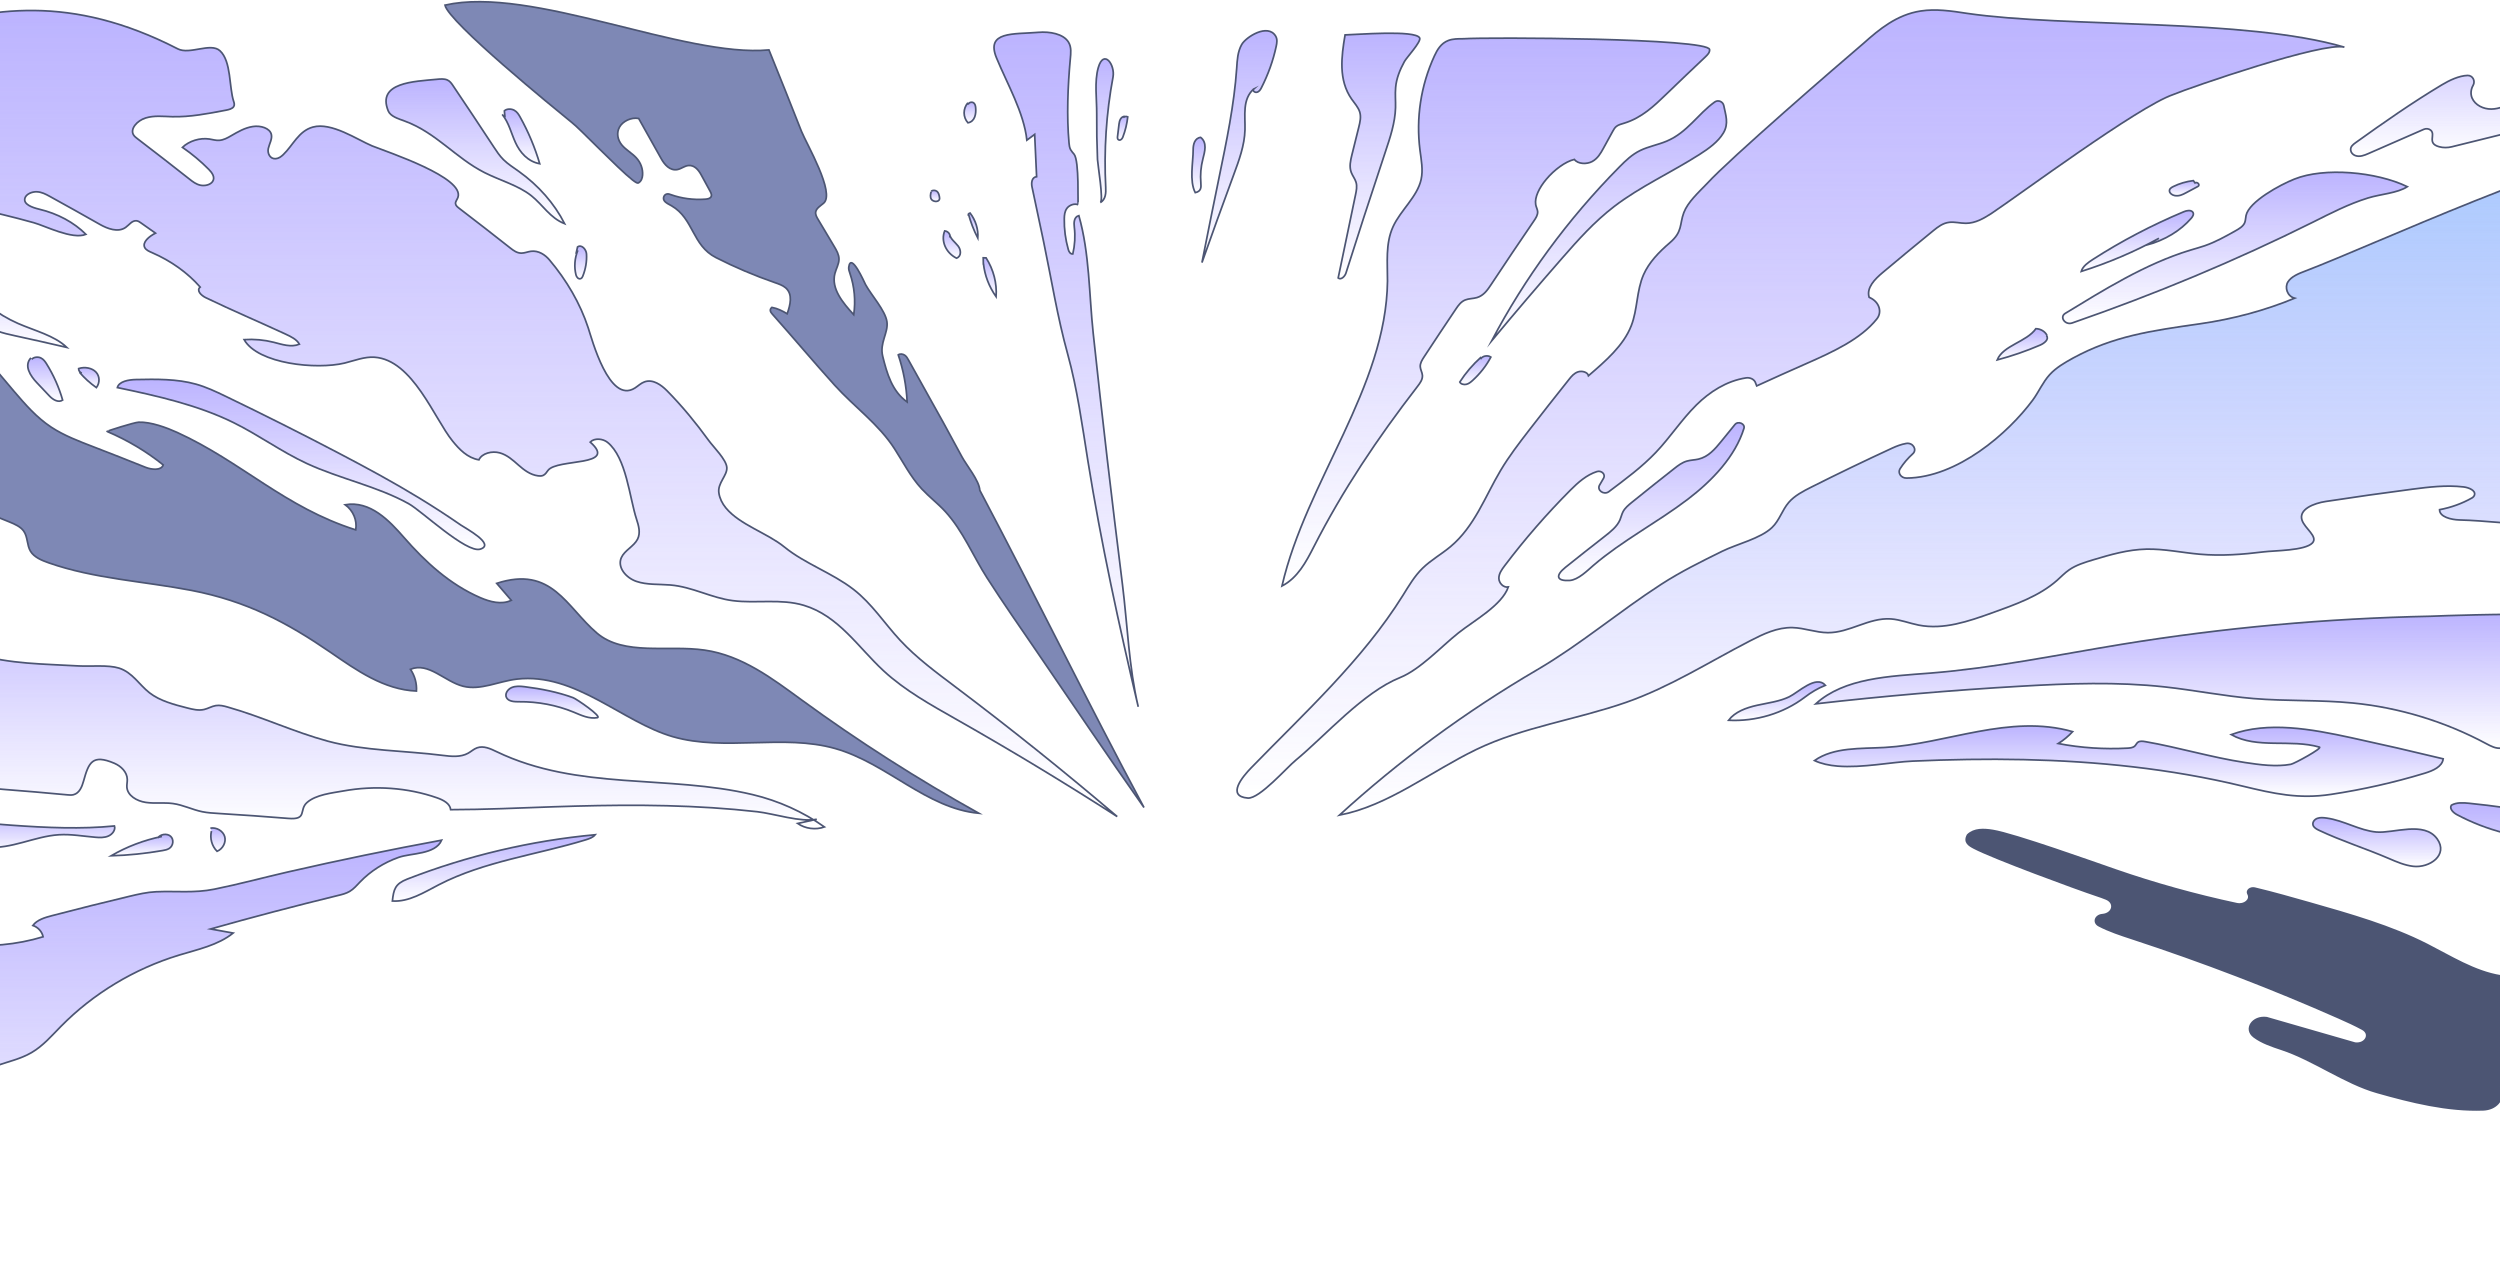 <svg width="1440" height="730" viewBox="0 0 1440 730" fill="none" xmlns="http://www.w3.org/2000/svg">
<g opacity="0.7">
<path d="M-195.053 111.3C-189.313 110.29 -183.483 109.53 -177.893 109.94C-168.243 110.63 -82.723 154.98 -77.353 161.56C-75.583 163.72 -75.293 166.59 -74.093 169.05C-71.963 173.42 -67.143 176.23 -62.533 178.86C-55.783 182.71 -49.063 186.59 -42.383 190.5C-39.713 192.06 -36.113 193.62 -33.093 191.94C-31.973 191.32 -31.063 190.28 -29.783 190.08C-28.663 189.9 -27.673 190.42 -26.813 190.94C-12.563 199.5 -2.173 213.47 8.067 225.38C14.477 232.84 20.967 240.42 29.527 246.06C36.907 250.92 45.577 254.2 54.117 257.49C64.087 261.33 74.007 265.23 83.867 269.19C87.307 270.57 92.917 271.13 94.017 267.8C84.447 260.09 73.557 253.58 61.677 248.52C61.327 248.36 77.447 243.26 79.857 243.19C86.887 242.92 96.127 246.4 101.987 249.06C139.287 266.08 164.017 292.26 204.897 305.21C205.817 299.77 203.487 294.13 198.847 290.72C213.237 288.31 224.167 299.82 232.707 309.61C244.877 323.53 258.957 336.61 276.697 344.28C282.227 346.67 288.937 348.47 294.517 345.79C291.727 342.53 288.927 339.27 286.107 336.01C317.907 325.66 326.197 349.65 343.827 364.66C359.377 377.94 384.667 371.4 405.877 374.47C427.357 377.56 444.827 390.84 461.597 403.07C494.487 427.06 528.727 448.9 563.837 468.46C533.557 465.65 510.917 439.62 481.057 431.15C451.057 422.66 417.507 432.97 387.597 424.34C358.347 415.91 331.437 387.27 297.717 391.17C287.267 392.39 276.827 397.8 266.807 395.29C256.087 392.6 246.887 381.2 236.407 385.51C238.927 389.19 240.147 393.63 239.877 398.05C221.127 397.27 205.437 386.09 190.557 375.86C165.327 358.55 142.207 346.23 110.147 340.04C82.887 334.8 54.227 333.38 28.097 324.21C23.967 322.76 19.657 320.97 17.577 317.53C15.427 313.99 16.077 309.32 13.667 305.92C11.847 303.35 8.577 301.93 5.437 300.64C-20.243 290.07 -46.733 280.59 -73.953 272.27C-67.943 278.34 -63.333 285.45 -60.343 293.16C-87.883 288.54 -168.223 263.14 -186.693 246.55C-203.353 231.34 -192.833 213.79 -194.393 191.98C-195.483 177.19 -212.773 114.43 -195.053 111.3Z" fill="#475696" stroke="#000D37" stroke-miterlimit="10"/>
<path d="M102.387 28.14C109.257 31.69 121.327 24.32 126.707 29.25C133.297 35.3 131.917 50.34 134.587 58.38C134.907 59.34 135.207 60.4 134.637 61.36C133.867 62.65 131.907 63.13 130.217 63.46C119.897 65.43 109.427 67.49 99.117 67.22C94.047 67.09 88.837 66.42 83.897 67.95C78.947 69.47 74.697 74.33 76.967 77.8C77.517 78.64 78.367 79.29 79.217 79.94C89.307 87.65 99.307 95.41 109.227 103.24C111.037 104.67 112.927 106.13 115.407 106.68C117.887 107.22 121.117 106.53 122.457 104.56C124.067 102.18 122.207 99.53 120.297 97.6C115.737 92.97 110.647 88.71 105.087 84.88C108.897 81.2 115.147 79.26 120.567 80.08C122.467 80.37 124.297 80.97 126.277 80.84C128.757 80.68 131.027 79.43 133.127 78.2C137.017 75.94 141.077 73.56 145.657 72.88C150.227 72.19 155.417 73.85 156.287 77.4C156.927 80.02 155.167 82.78 154.547 85.5C153.927 88.22 155.457 91.67 158.807 91.41C160.527 91.28 161.997 90.19 163.157 89.07C168.847 83.6 171.977 75.49 180.207 73.2C190.907 70.22 205.767 80.45 214.347 84.05C223.597 87.73 267.887 102.31 263.757 113.74C263.327 114.95 262.267 116.08 262.387 117.31C262.487 118.4 263.497 119.22 264.437 119.95C274.377 127.54 284.237 135.2 293.997 142.91C295.777 144.31 297.787 145.8 300.307 145.81C302.167 145.81 303.937 145 305.797 144.75C310.177 144.16 314.017 146.78 316.477 149.7C326.377 161.45 334.187 174.74 338.797 188.81C340.917 195.17 350.867 232.98 365.727 223.49C367.577 222.31 369.117 220.7 371.237 219.95C376.097 218.22 380.937 221.76 384.217 225.09C393.087 234.08 400.977 243.75 408.237 253.75C411.007 257.55 418.377 264.73 418.657 269.31C418.937 273.98 413.247 278.21 414.067 283.88C414.517 287.03 415.987 290 418.077 292.54C426.137 302.32 441.947 307.02 451.817 315.08C463.747 324.78 479.287 329.96 491.597 339.48C502.287 347.75 509.447 359.07 518.467 368.78C527.847 378.89 539.167 387.23 550.277 395.61C582.437 419.84 613.527 444.77 643.517 470.36C613.587 451.1 582.817 432.49 551.237 414.57C536.427 406.16 521.267 397.8 508.887 386.34C494.327 372.87 482.947 354.64 462.997 348.67C449.677 344.7 435.747 347.71 422.117 345.98C409.677 344.41 398.867 338 386.017 336.95C379.497 336.42 372.677 336.97 366.587 334.89C360.507 332.81 355.407 326.74 357.907 321.17C359.787 316.98 365.187 314.67 367.247 310.54C369.057 306.91 367.867 302.79 366.647 299.06C362.597 286.72 360.807 263.55 349.917 254.78C347.247 252.63 342.447 252.14 339.957 254.63C356.267 269.03 320.937 263.91 315.637 270.97C314.827 272.04 314.117 273.3 312.797 273.86C311.917 274.23 310.907 274.22 309.967 274.09C305.427 273.5 301.817 270.69 298.627 267.88C295.427 265.07 292.187 262.05 287.817 260.84C283.447 259.63 277.587 261.03 275.847 264.87C269.197 263.73 264.557 258.81 260.687 254.05C250.157 241.11 237.717 207.3 215.767 205.77C209.957 205.37 204.217 207.71 198.487 209.13C182.337 213.04 148.557 209.65 140.607 195.62C146.397 195.25 152.177 195.77 157.587 197.14C162.427 198.36 167.687 200.23 172.467 198.26C170.937 195.51 167.627 193.9 164.477 192.44C149.157 185.35 133.737 178.8 118.527 171.47C115.867 170.19 112.967 167.35 115.307 165.35C108.057 157.11 98.567 150.3 87.597 145.54C85.917 144.81 84.107 144.04 83.367 142.59C81.817 139.55 85.867 136.16 89.557 134.29C86.717 132.28 83.877 130.28 81.027 128.28C80.307 127.77 79.527 127.25 78.547 127.17C76.027 126.98 74.397 129.56 72.357 131C67.977 134.08 61.887 131.72 57.607 129.3C47.987 123.84 38.317 118.43 28.577 113.07C26.367 111.86 24.037 110.61 21.257 110.48C18.477 110.35 15.147 111.74 14.397 114.03C13.207 117.64 18.477 119.52 22.587 120.5C33.247 123.04 42.637 128.12 49.507 134.99C41.577 138.14 26.177 130.14 19.457 128.28C7.667 124.97 -4.373 122.14 -16.493 119.44C-39.973 114.15 -158.023 63.04 -181.203 57.05C-199.973 52.22 -211.343 39.16 -192.083 26.64C-175.173 15.68 -69.173 24.05 -48.803 17.79C-5.483 4.46 40.617 -3.61 102.387 28.14Z" fill="url(#paint0_linear)" stroke="#000D37" stroke-miterlimit="10"/>
<path d="M364.287 103.64C365.987 104.96 367.177 105.65 367.627 105.41C369.387 104.47 369.997 102.59 370.117 100.9C370.377 97.3 369.087 93.7 366.497 90.9C364.027 88.21 360.457 86.28 358.157 83.49C355.747 80.56 354.957 76.57 356.837 73.2C358.717 69.83 363.557 67.43 367.867 68.23C372.237 75.96 376.577 83.7 380.887 91.45C382.697 94.71 385.857 98.54 390.227 97.66C392.437 97.22 394.207 95.6 396.457 95.35C400.047 94.94 402.407 98.02 403.847 100.66C405.597 103.85 407.337 107.05 409.077 110.25C409.657 111.32 410.217 112.66 409.357 113.65C408.657 114.46 407.337 114.65 406.157 114.74C399.387 115.23 392.557 114.32 386.447 112.13C385.817 111.9 385.157 111.66 384.457 111.7C382.497 111.82 381.667 114.11 382.557 115.51C383.447 116.91 385.277 117.66 386.847 118.56C399.617 125.97 398.637 141.38 412.397 148.37C423.237 153.9 434.597 158.72 446.317 162.78C448.557 163.56 450.877 164.34 452.547 165.8C456.787 169.51 455.217 175.67 453.407 180.73C450.717 179.11 447.847 177.66 444.607 177.05C443.147 178.33 443.627 179.54 444.857 180.92C456.927 194.46 468.687 208.52 480.767 221.88C492.107 234.42 505.957 244.13 515.197 258.41C520.277 266.25 524.457 274.63 530.917 281.6C535.147 286.16 540.247 290.03 544.447 294.6C554.727 305.81 560.567 320.45 568.597 332.95C577.787 347.26 587.637 361.34 597.277 375.43C617.857 405.52 638.127 435.62 658.937 465.12C626.697 405.06 596.617 343.41 564.377 282.42C564.077 276.83 556.817 268.19 554.057 263.09C550.587 256.65 547.097 250.22 543.577 243.8C536.897 231.61 529.967 219.58 523.287 207.37C522.727 206.34 522.127 205.27 521.087 204.57C520.047 203.87 518.437 203.65 517.387 204.39C520.367 213.2 522.077 222.35 522.517 231.56C513.747 225.33 510.847 214.92 508.447 205.24C506.527 197.51 511.747 191.71 510.887 185.39C510.017 178.9 501.827 169.96 498.547 163.92C497.917 162.71 490.117 144.84 488.887 153.89C488.717 155.12 489.177 156.33 489.577 157.51C492.187 165.16 492.907 173.29 491.747 181.27C485.437 174.39 478.667 166.28 480.887 157.58C481.607 154.78 483.257 152.09 483.257 149.25C483.257 146.65 481.867 144.24 480.497 141.94C477.427 136.76 474.337 131.58 471.227 126.4C470.387 125 469.517 123.47 469.877 121.91C470.337 119.89 472.617 118.54 474.377 117.06C481.277 111.28 464.567 82.89 461.647 75.64C455.497 59.99 449.247 44.36 442.917 28.76C393.827 33.32 306.277 -8.37 256.297 2.96C258.507 12.89 319.267 62.34 329.317 70.51C333.547 73.65 355.707 96.86 364.287 103.64Z" fill="#475696" stroke="#000D37" stroke-miterlimit="10"/>
<path d="M557.746 122.95C559.036 127.83 560.876 132.59 563.226 137.17C563.576 132.09 562.006 126.95 558.756 122.69C558.016 122.85 557.546 123.59 557.796 124.19" fill="url(#paint1_linear)"/>
<path d="M557.746 122.95C559.036 127.83 560.876 132.59 563.226 137.17C563.576 132.09 562.006 126.95 558.756 122.69C558.016 122.85 557.546 123.59 557.796 124.19" stroke="#000D37" stroke-miterlimit="10"/>
<path d="M536.337 110.43C535.967 111.91 535.627 113.53 536.497 114.82C537.377 116.11 540.047 116.53 540.927 115.2C541.347 114.56 541.207 113.8 541.057 113.09C540.837 112.07 540.577 110.99 539.717 110.26C538.847 109.52 537.157 109.37 536.417 110.22" fill="url(#paint2_linear)"/>
<path d="M536.337 110.43C535.967 111.91 535.627 113.53 536.497 114.82C537.377 116.11 540.047 116.53 540.927 115.2C541.347 114.56 541.207 113.8 541.057 113.09C540.837 112.07 540.577 110.99 539.717 110.26C538.847 109.52 537.157 109.37 536.417 110.22" stroke="#000D37" stroke-miterlimit="10"/>
<path d="M557.517 59.19C554.597 62.6 554.617 67.45 557.527 70.74C561.637 70 562.287 65.49 561.987 62.1C561.887 61.01 561.697 59.78 560.617 59.13C559.537 58.49 557.457 59.26 557.887 60.29" fill="url(#paint3_linear)"/>
<path d="M557.517 59.19C554.597 62.6 554.617 67.45 557.527 70.74C561.637 70 562.287 65.49 561.987 62.1C561.887 61.01 561.697 59.78 560.617 59.13C559.537 58.49 557.457 59.26 557.887 60.29" stroke="#000D37" stroke-miterlimit="10"/>
<path d="M566.467 151.8C567.167 158.55 569.687 165.13 573.757 170.92C574.297 163.17 572.297 155.33 567.977 148.53C567.427 148.52 566.887 148.51 566.337 148.5C566.367 149.82 566.397 151.14 566.427 152.47" fill="url(#paint4_linear)"/>
<path d="M566.467 151.8C567.167 158.55 569.687 165.13 573.757 170.92C574.297 163.17 572.297 155.33 567.977 148.53C567.427 148.52 566.887 148.51 566.337 148.5C566.367 149.82 566.397 151.14 566.427 152.47" stroke="#000D37" stroke-miterlimit="10"/>
<path d="M547.027 136.84C547.677 135.18 546.207 133.22 544.147 132.99C541.807 138.77 544.807 145.63 550.947 148.71C553.907 147.63 553.607 143.91 551.857 141.69C550.107 139.46 547.387 137.58 546.977 134.92" fill="url(#paint5_linear)"/>
<path d="M547.027 136.84C547.677 135.18 546.207 133.22 544.147 132.99C541.807 138.77 544.807 145.63 550.947 148.71C553.907 147.63 553.607 143.91 551.857 141.69C550.107 139.46 547.387 137.58 546.977 134.92" stroke="#000D37" stroke-miterlimit="10"/>
<path d="M574.006 33.4C580.196 48.41 589.756 64.82 591.486 80.72C592.976 79.61 594.466 78.5 595.966 77.4C596.336 85.52 596.717 93.64 597.087 101.76C594.237 102.11 593.957 105.4 594.457 107.73C596.417 116.9 598.356 126.08 600.286 135.26C600.606 136.77 600.916 138.29 601.236 139.8C605.786 161.61 609.036 182.4 614.986 203.95C620.536 224.1 623.306 244.75 626.596 265.28C634.236 312.9 644.556 360.13 655.626 407.11C650.246 384.38 649.407 359.67 646.517 336.53C643.497 312.44 640.576 288.35 637.756 264.23C634.946 240.12 632.246 215.99 629.676 191.86C627.296 169.64 627.606 145.89 621.416 124.19C618.546 125 618.506 128.3 618.806 130.79C619.436 135.95 619.136 141.19 617.936 146.29C616.496 146.41 615.686 144.97 615.356 143.79C613.706 137.97 612.917 131.98 613.027 125.98C613.067 123.9 613.246 121.71 614.596 119.93C615.936 118.16 618.816 117 621.056 117.93C620.656 117.77 621.786 92.72 618.666 88.82C617.976 87.96 617.186 87.15 616.676 86.22C616.046 85.05 615.886 83.74 615.766 82.46C614.356 67.06 615.056 49.49 616.486 34.03C616.786 30.72 617.266 27.21 615.436 24.25C612.486 19.48 604.686 18.06 598.006 18.64C583.806 19.83 567.596 17.87 574.006 33.4Z" fill="url(#paint6_linear)" stroke="#000D37" stroke-miterlimit="10"/>
<path d="M633.777 116.71C636.947 114.86 637.057 111.09 636.897 107.89C635.817 86.7 637.167 65.41 641.097 44.4C642.427 37.36 635.757 28 632.607 38.96C630.287 47.06 631.787 57.18 631.717 65.46C631.647 74.29 631.797 83.11 632.167 91.93C632.287 94.84 635.787 115.54 633.777 116.71Z" fill="url(#paint7_linear)" stroke="#000D37" stroke-miterlimit="10"/>
<path d="M647.867 67.01C645.597 67.15 644.787 69.49 644.577 71.33C644.287 73.79 643.987 76.25 643.697 78.71C643.607 79.44 643.667 80.36 644.497 80.63C645.547 80.97 646.407 79.88 646.747 79C648.197 75.19 649.157 71.26 649.587 67.29C648.747 66.88 647.517 67.12 646.987 67.8" fill="url(#paint8_linear)"/>
<path d="M647.867 67.01C645.597 67.15 644.787 69.49 644.577 71.33C644.287 73.79 643.987 76.25 643.697 78.71C643.607 79.44 643.667 80.36 644.497 80.63C645.547 80.97 646.407 79.88 646.747 79C648.197 75.19 649.157 71.26 649.587 67.29C648.747 66.88 647.517 67.12 646.987 67.8" stroke="#000D37" stroke-miterlimit="10"/>
<path d="M235.497 290.2C217.477 280.11 195.707 275.79 176.687 266.96C161.917 260.11 149.067 250.6 134.437 243.39C114.147 233.39 90.847 228.09 67.597 223.24C68.537 219.7 74.037 218.72 78.227 218.63C89.997 218.37 101.987 218.23 112.847 221.27C118.867 222.96 124.367 225.58 129.817 228.2C152.017 238.89 173.897 249.9 195.447 261.2C211.067 269.39 226.527 277.75 241.377 286.8C249.597 291.81 257.617 297.02 265.447 302.44C268.307 304.38 285.567 313.58 276.587 316.32C268.617 318.74 242.587 294.07 235.497 290.2Z" fill="url(#paint9_linear)" stroke="#000D37" stroke-miterlimit="10"/>
<path d="M-120.413 356.52C-123.623 350.83 -127.203 345.52 -134.523 345.51C-138.313 345.5 -142.043 347.52 -145.753 346.75C-149.383 345.99 -151.893 342.81 -154.583 340.26C-161.193 334.02 -170.123 330.99 -178.753 328.14C-184.313 336.91 -182.253 348.22 -181.273 358.56C-178.263 390.22 -187.253 422.08 -184.533 453.76C-184.443 454.82 -184.303 455.96 -183.613 456.77C-182.933 457.57 -181.843 457.89 -180.813 458.1C-173.873 459.55 -166.683 458.21 -159.713 456.87C-147.053 454.43 -134.403 452 -121.743 449.56C-120.473 449.32 -119.063 449.09 -117.953 449.76C-114.163 452.04 -119.763 458.85 -116.813 462.14C-115.813 463.26 -114.153 463.48 -112.643 463.44C-101.223 463.18 -91.913 454.91 -80.373 454.42C-66.663 453.84 -56.783 446.28 -44.653 440.72C-30.263 434.13 -17.173 436.99 -2.693 440.35C-2.523 442.46 -5.893 443.09 -7.753 444.49C-10.353 446.45 -9.633 450.43 -7.203 452.27C-4.773 454.11 -1.353 454.42 1.857 454.67C14.217 455.62 26.527 456.67 38.787 457.83C39.957 457.94 41.157 458.05 42.307 457.76C45.767 456.9 47.237 453.11 48.127 449.9C51.107 439.19 53.147 434.25 65.867 439.65C69.867 441.36 73.217 444.8 73.317 448.93C73.357 450.41 72.987 451.9 73.087 453.38C73.427 458.26 78.767 461.41 83.927 462.18C89.097 462.96 94.487 462.13 99.667 462.85C105.517 463.66 110.777 466.38 116.517 467.56C119.537 468.18 122.647 468.36 125.737 468.55C139.257 469.37 152.727 470.33 166.157 471.41C177.157 472.31 172.067 466.53 176.797 462.29C181.917 457.72 191.157 456.78 197.687 455.61C215.847 452.33 234.697 453.61 251.687 459.53C255.247 460.77 259.207 462.79 259.607 466.37C279.207 466.33 298.747 465.4 318.257 464.73C322.627 464.58 326.987 464.45 331.347 464.33C366.897 463.35 401.397 463.64 436.227 467.56C445.567 468.6 461.487 473.84 470.477 471.88C466.797 472.68 463.127 473.5 459.457 474.32C463.827 477.37 469.807 478.15 474.887 476.33C462.597 467.64 448.477 461.26 433.517 457.7C384.807 446.09 332.977 455.55 285.997 432.94C282.527 431.27 278.547 429.4 274.817 430.74C272.907 431.42 271.417 432.86 269.657 433.84C265.277 436.29 259.857 435.72 254.877 435.09C233.537 432.37 209.607 432.51 188.957 426.95C169.247 421.63 150.897 412.86 131.087 407.25C128.907 406.63 126.627 406.05 124.327 406.42C121.977 406.79 119.877 408.13 117.547 408.67C114.357 409.41 111.097 408.61 107.997 407.82C100.227 405.83 92.177 403.77 86.107 399.05C80.247 394.49 76.247 387.26 68.537 384.83C62.347 382.87 52.097 383.97 45.267 383.58C25.337 382.43 5.657 382.51 -13.123 376.86C-13.613 378.57 -14.103 380.28 -14.583 381.99C-28.373 383.48 -40.523 376.42 -52.133 370.49C-63.723 364.56 -78.143 359.52 -91.293 365.04C-95.913 366.98 -100.293 370.2 -105.213 370.26C-113.383 370.38 -116.653 363.18 -120.413 356.52Z" fill="url(#paint10_linear)" stroke="#000D37" stroke-miterlimit="10"/>
<path d="M17.807 206.14C13.637 210.62 17.467 216.47 21.267 220.47C23.687 223.02 26.107 225.57 28.517 228.13C30.357 230.08 33.537 232.16 36.087 230.47C34.007 223.18 30.907 216.17 26.857 209.65C26.007 208.29 25.057 206.89 23.457 206.15C21.857 205.41 19.427 205.61 18.267 206.99" fill="url(#paint11_linear)"/>
<path d="M17.807 206.14C13.637 210.62 17.467 216.47 21.267 220.47C23.687 223.02 26.107 225.57 28.517 228.13C30.357 230.08 33.537 232.16 36.087 230.47C34.007 223.18 30.907 216.17 26.857 209.65C26.007 208.29 25.057 206.89 23.457 206.15C21.857 205.41 19.427 205.61 18.267 206.99" stroke="#000D37" stroke-miterlimit="10"/>
<path d="M-71.694 148.75C-67.434 151.77 -61.794 153.22 -56.624 155.18C-38.694 162 -26.194 175.08 -11.194 185.29C-8.224 187.32 -5.124 189.25 -1.614 190.62C1.596 191.87 5.096 192.62 8.566 193.38C18.586 195.56 28.556 197.8 38.486 200.11C31.326 193.24 20.076 190.56 10.356 186.3C-1.714 181 -11.814 172.91 -18.554 163C-21.964 157.98 -26.444 151.7 -33.784 153.03C-33.094 155.15 -31.774 157.07 -29.964 158.59C-35.134 158.4 -39.004 155.14 -41.384 151.53C-43.764 147.92 -45.134 143.8 -47.884 140.4C-52.524 134.64 -61.194 131.44 -70.214 132.21C-81.584 133.2 -76.064 145.65 -71.694 148.75Z" fill="url(#paint12_linear)" stroke="#000D37" stroke-miterlimit="10"/>
<path d="M45.776 214.41C48.566 217.71 51.846 220.68 55.526 223.27C57.596 220.46 57.517 216.73 55.297 214.35C53.077 211.97 48.886 211.11 45.267 212.3C45.236 213.43 45.977 214.49 47.136 214.96" fill="url(#paint13_linear)"/>
<path d="M45.776 214.41C48.566 217.71 51.846 220.68 55.526 223.27C57.596 220.46 57.517 216.73 55.297 214.35C53.077 211.97 48.886 211.11 45.267 212.3C45.236 213.43 45.977 214.49 47.136 214.96" stroke="#000D37" stroke-miterlimit="10"/>
<path d="M223.607 63.85C224.887 67.02 229.277 68.34 233.017 69.7C251.177 76.33 262.407 90.97 279.097 99.42C288.017 103.95 298.467 106.73 305.987 112.69C312.637 117.97 316.857 125.59 325.237 128.85C319.307 117.25 310.247 106.86 298.767 98.67C295.737 96.51 292.527 94.48 289.967 91.94C287.747 89.73 286.067 87.17 284.407 84.64C276.647 72.8 268.797 61 260.867 49.23C260.037 48 259.147 46.72 257.627 46.06C255.897 45.3 253.707 45.48 251.667 45.68C238.637 46.94 216.947 47.43 223.607 63.85Z" fill="url(#paint14_linear)" stroke="#000D37" stroke-miterlimit="10"/>
<path d="M332.826 144.19C330.976 148.8 330.626 153.75 331.776 158.37C332.066 159.55 333.156 161.01 334.506 160.48C335.166 160.22 335.476 159.59 335.706 159.01C337.346 154.88 338.076 150.54 337.826 146.27C337.686 143.77 335.036 140.56 332.676 142.24C332.376 143.57 332.076 144.89 331.776 146.22" fill="url(#paint15_linear)"/>
<path d="M332.826 144.19C330.976 148.8 330.626 153.75 331.776 158.37C332.066 159.55 333.156 161.01 334.506 160.48C335.166 160.22 335.476 159.59 335.706 159.01C337.346 154.88 338.076 150.54 337.826 146.27C337.686 143.77 335.036 140.56 332.676 142.24C332.376 143.57 332.076 144.89 331.776 146.22" stroke="#000D37" stroke-miterlimit="10"/>
<path d="M289.267 65.89C293.157 70.73 294.427 76.7 296.927 82.16C299.427 87.62 303.867 93.03 310.877 94.31C308.157 85.06 304.397 76.06 299.617 67.47C298.787 65.98 297.877 64.44 296.217 63.52C294.567 62.6 291.957 62.53 290.527 63.83C290.637 65.07 290.747 66.3 290.847 67.54" fill="url(#paint16_linear)"/>
<path d="M289.267 65.89C293.157 70.73 294.427 76.7 296.927 82.16C299.427 87.62 303.867 93.03 310.877 94.31C308.157 85.06 304.397 76.06 299.617 67.47C298.787 65.98 297.877 64.44 296.217 63.52C294.567 62.6 291.957 62.53 290.527 63.83C290.637 65.07 290.747 66.3 290.847 67.54" stroke="#000D37" stroke-miterlimit="10"/>
<path d="M302.237 395.56C299.707 395.25 297.017 395.03 294.667 396.06C292.327 397.08 290.627 399.8 291.777 401.88C292.997 404.1 296.317 404.23 299.047 404.21C309.877 404.11 320.637 406.16 330.397 410.18C334.757 411.98 339.327 414.22 344.057 413.38C347.097 412.84 331.907 402.51 330.127 401.88C321.457 398.68 311.577 396.71 302.237 395.56Z" fill="url(#paint17_linear)" stroke="#000D37" stroke-miterlimit="10"/>
<path d="M720.777 442.16C751.257 410.78 784.817 380.25 808.117 342.88C811.497 337.45 814.727 331.86 819.407 327.29C824.187 322.62 830.297 319.21 835.467 314.88C849.367 303.26 855.357 286.08 864.347 270.97C869.177 262.85 875.007 255.23 880.867 247.66C888.417 237.9 896.057 228.19 903.787 218.5C905.167 216.77 906.667 214.96 908.957 214.2C911.237 213.44 914.457 214.33 914.977 216.42C924.837 207.92 935.147 199.07 939.607 187.62C943.307 178.12 942.587 167.52 946.717 158.15C949.827 151.12 955.547 145.18 961.787 139.85C969.307 133.45 967.337 129.19 969.877 122.48C972.187 116.4 978.257 110.93 983.417 105.56C996.347 91.4 1058.25 37.85 1073.34 25.01C1082.43 16.89 1092.53 8.48 1106.32 6.34C1114.96 5 1124.13 6.32 1133.04 7.71C1190.13 16.06 1293.39 10.45 1350.39 27.18C1338.48 23.78 1261.64 50.33 1251.65 54.51C1231.49 61.47 1163.27 112.16 1146.91 123.05C1142.6 125.77 1137.89 128.61 1132.29 128.62C1129.08 128.62 1125.81 127.67 1122.68 128.07C1119.02 128.53 1116.22 130.72 1113.64 132.82C1103.84 140.8 1094.12 148.84 1084.49 156.93C1079.89 160.79 1074.97 165.72 1076.62 171.24C1076.82 171.33 1077.01 171.43 1077.21 171.52C1082.46 174.02 1084.25 179.68 1081.08 183.68C1071.82 195.36 1055.57 202.76 1040.47 209.42C1030.87 213.65 1021.33 217.94 1011.84 222.29C1011.59 221.76 1011.38 221.21 1011.23 220.65C1010.64 218.56 1008.12 217.3 1005.71 217.67C994.437 219.41 984.647 225.8 977.157 233.22C968.537 241.76 962.107 251.81 953.807 260.54C945.787 268.98 936.167 276.08 926.687 283.2C923.837 285.34 919.647 282.36 921.357 279.41C922.127 278.08 922.907 276.75 923.677 275.42C924.947 273.24 922.447 270.8 919.827 271.63C913.897 273.51 908.877 277.97 904.607 282.26C890.857 296.06 878.197 310.65 866.667 325.89C865.017 328.07 863.327 330.44 863.347 333.11C863.367 335.77 865.917 338.61 868.787 338.12C865.067 348.74 848.847 357.53 839.977 364.62C830.377 372.24 818.017 385.6 806.527 390.24C785.087 398.84 763.647 423.57 746.357 437.87C741.207 442.05 725.447 460.23 718.747 459.68C706.237 458.68 715.697 447.35 720.777 442.16Z" fill="url(#paint18_linear)" stroke="#000D37" stroke-miterlimit="10"/>
<path d="M-76.273 469.19C-68.953 471.06 -61.143 471.21 -53.443 471.39C-14.523 472.27 27.877 479.55 65.937 475.76C66.647 478.01 64.797 480.52 62.447 481.55C60.107 482.58 57.447 482.48 54.917 482.26C47.907 481.67 40.937 480.38 33.837 480.83C19.877 481.72 6.337 489.28 -7.443 487.91C-13.503 487.31 -19.163 484.98 -25.243 484.38C-31.843 483.73 -38.813 485.21 -44.693 488.51C-47.043 489.83 -50.213 491.4 -52.053 489.7C-53.573 488.29 -52.733 485.71 -53.733 483.94C-55.043 481.61 -58.923 481.78 -61.463 483.27C-64.003 484.77 -65.803 487.15 -68.203 488.83C-88.233 502.95 -105.223 461.97 -76.273 469.19Z" fill="url(#paint19_linear)" stroke="#000D37" stroke-miterlimit="10"/>
<path d="M93.287 481.8C82.997 483.89 73.017 487.69 63.977 492.95C73.907 492.64 83.837 491.63 93.637 489.92C94.977 489.69 96.356 489.42 97.487 488.69C99.876 487.14 100.277 483.5 98.247 481.69C96.217 479.88 92.347 480.42 90.806 482.74" fill="url(#paint20_linear)"/>
<path d="M93.287 481.8C82.997 483.89 73.017 487.69 63.977 492.95C73.907 492.64 83.837 491.63 93.637 489.92C94.977 489.69 96.356 489.42 97.487 488.69C99.876 487.14 100.277 483.5 98.247 481.69C96.217 479.88 92.347 480.42 90.806 482.74" stroke="#000D37" stroke-miterlimit="10"/>
<path d="M121.807 478.69C120.767 482.83 122.017 487.34 125.037 490.36C128.357 488.96 130.347 485.13 129.427 481.89C128.507 478.65 124.787 476.43 121.197 477" fill="url(#paint21_linear)"/>
<path d="M121.807 478.69C120.767 482.83 122.017 487.34 125.037 490.36C128.357 488.96 130.347 485.13 129.427 481.89C128.507 478.65 124.787 476.43 121.197 477" stroke="#000D37" stroke-miterlimit="10"/>
<path d="M-74.673 558.44C-70.243 555.08 -66.443 550.57 -63.263 545.68C-54.243 531.81 -35.303 542.79 -22.323 544.06C-6.493 545.57 9.487 544.25 24.827 539.59C24.217 536.62 21.917 534.08 18.927 533.07C21.387 529.81 25.777 528.52 29.817 527.46C44.677 523.57 59.567 519.85 74.467 516.3C79.547 515.09 84.677 513.89 89.867 513.66C101.547 513.14 111.807 514.52 123.397 512.19C137.637 509.33 151.747 505.48 165.887 502.24C195.307 495.5 224.807 489.4 254.387 483.94C250.727 492.32 236.917 491.25 229.547 493.87C221.147 496.85 213.447 501.71 207.367 508.03C205.497 509.97 203.737 512.07 201.407 513.45C199.357 514.66 196.997 515.24 194.677 515.8C170.137 521.78 145.677 528.21 121.317 535.09C125.647 535.86 129.977 536.64 134.297 537.44C125.527 544.47 113.947 546.85 103.117 550.15C77.377 557.99 53.637 572.32 35.047 591.23C29.747 596.61 24.747 602.45 18.207 606.27C11.997 609.9 4.827 611.48 -1.983 613.84C-18.173 619.45 -29.233 630.13 -42.493 640.25C-56.693 651.09 -72.333 660.06 -88.863 666.83C-88.553 663.8 -88.243 660.78 -87.943 657.75C-94.683 656.1 -100.523 662.17 -105.583 666.91C-116.073 676.75 -129.503 682.89 -140.553 692.1C-141.973 693.29 -143.473 694.75 -143.513 696.6C-143.543 697.98 -142.753 699.24 -142.553 700.6C-142.043 704.14 -145.463 706.87 -148.483 708.78C-159.103 715.51 -169.713 722.24 -180.333 728.96C-180.843 694.4 -181.353 659.84 -181.863 625.27C-182.003 616.02 -182.133 606.71 -180.443 597.61C-178.873 589.17 -175.733 580.93 -175.753 572.35C-175.763 567.95 -176.403 562.93 -173.393 559.72C-171.623 557.83 -168.983 557.08 -166.473 556.45C-147.853 551.78 -128.623 549.53 -109.423 549.78C-107.383 549.81 -105.043 550 -103.803 551.62C-101.733 554.31 -104.243 558.76 -102.123 561.4C-101.343 562.38 -100.093 562.84 -98.893 563.19C-89.373 565.93 -81.313 563.48 -74.673 558.44Z" fill="url(#paint22_linear)" stroke="#000D37" stroke-miterlimit="10"/>
<path d="M226.017 518.99C235.557 519.59 244.247 514.01 252.767 509.61C278.977 496.06 309.187 492.39 337.437 483.72C339.427 483.11 341.537 482.39 342.827 480.81C305.837 484.24 269.187 492.89 234.577 506.36C227.517 509.11 226.747 512.34 226.017 518.99Z" fill="url(#paint23_linear)" stroke="#000D37" stroke-miterlimit="10"/>
<path d="M890.697 103.23C886.567 108.14 883.847 113.68 884.577 117.9C884.807 119.23 885.557 120.49 885.677 121.82C885.847 123.77 884.667 125.58 883.517 127.26C875.137 139.52 866.867 151.82 858.707 164.16C856.757 167.11 854.527 170.27 850.757 171.4C848.587 172.05 846.127 171.93 844.037 172.75C841.527 173.74 840.017 175.88 838.647 177.91C832.467 187.09 826.347 196.29 820.297 205.52C819.127 207.3 817.927 209.21 818.067 211.27C818.177 212.96 819.197 214.54 819.317 216.23C819.487 218.6 817.907 220.74 816.397 222.69C793.307 252.6 773.487 282.19 756.707 315.04C752.307 323.65 747.467 332.84 738.417 337.54C752.347 277.16 798.437 223.44 799.197 161.89C799.257 151.35 797.927 140.42 802.387 130.61C806.717 121.1 816.297 113.44 818.557 103.43C819.807 97.87 818.627 92.12 817.907 86.46C815.577 68.09 818.337 49.37 826.227 32.2C827.847 28.68 829.997 24.94 834.227 23.33C836.877 22.32 839.957 22.31 842.927 22.33C856.857 21.36 983.967 21.96 984.717 28.54C984.917 30.18 983.557 31.57 982.267 32.79C974.657 39.97 967.107 47.18 959.607 54.42C952.797 61.01 945.597 67.87 935.627 70.92C934.017 71.41 932.287 71.83 931.057 72.79C930.087 73.55 929.507 74.58 928.957 75.58C927.147 78.86 925.357 82.14 923.557 85.42C921.997 88.28 920.297 91.27 917.137 93.01C913.977 94.74 908.877 94.57 906.827 91.82C901.617 93.08 895.277 97.77 890.697 103.23Z" fill="url(#paint24_linear)" stroke="#000D37" stroke-miterlimit="10"/>
<path d="M771.507 469.53C805.807 438.22 843.927 410.08 885.347 385.83C910.417 371.17 932.377 352.39 956.927 336.52C968.067 329.32 979.857 323.5 991.917 317.56C1000.5 313.32 1013.89 310.3 1020.65 303.88C1024.97 299.78 1026.47 293.86 1030.32 289.39C1033.69 285.48 1038.64 282.92 1043.5 280.48C1058.79 272.8 1074.28 265.33 1089.98 258.09C1092.39 256.98 1095.19 255.91 1097.97 255.43C1101.81 254.77 1104.44 258.97 1101.76 261.38C1098.9 263.96 1096.43 266.87 1094.42 270.02C1092.93 272.37 1095.01 275.41 1098.13 275.38C1127.42 275.13 1156.71 249.58 1170.88 230.43C1174.38 225.67 1176.61 220.18 1180.66 215.76C1184.24 211.86 1189.09 208.97 1193.99 206.29C1217.33 193.58 1238.92 190.55 1267.04 186.53C1286.15 183.81 1304.63 178.84 1321.73 171.77C1317.37 170.62 1315.87 165.5 1317.87 162.35C1319.87 159.2 1324.03 157.58 1327.94 156.09C1364.27 142.32 1485.02 86.44 1527.48 83.77C1567.68 81.23 1523.23 124.94 1554.92 150.66C1556.35 151.82 1557.71 153.03 1558.93 154.33C1577.94 174.63 1553.45 190.83 1551.25 210.51C1549.93 221.8 1555.9 233.55 1559.19 245.11C1562.5 256.68 1562.31 270.15 1552.05 276.45C1547.28 279.39 1541.05 280.28 1535.57 282.27C1526.59 285.54 1519.75 291.68 1511.33 295.73C1485.04 308.35 1446.34 300.24 1416.56 299.49C1411.78 299.35 1405.17 297.72 1405.18 293.58C1411.86 292.32 1418.19 290.03 1423.79 286.85C1424.48 286.46 1425.05 285.89 1425.28 285.19C1426.17 282.53 1422.06 280.82 1418.98 280.47C1408.96 279.32 1399.09 280.53 1389.4 281.79C1372.73 283.96 1356.15 286.31 1339.67 288.84C1332.7 289.9 1324 293.38 1325.93 299.52C1327.45 304.37 1335.37 309.05 1331.96 312.73C1327.76 317.25 1310.01 317.08 1303.82 317.88C1291.73 319.38 1279.5 320.32 1267.15 319.24C1256.84 318.34 1246.55 316.07 1236.29 316.31C1225.66 316.56 1215.58 319.49 1205.72 322.45C1200.81 323.92 1195.83 325.46 1191.8 328.26C1189.24 330.04 1187.14 332.28 1184.84 334.31C1174.6 343.38 1160.7 348.26 1147.3 353.07C1133.85 357.88 1119.5 362.9 1105.14 360.07C1099.75 359.01 1094.56 356.86 1089.08 356.5C1076.41 355.68 1065.39 364.51 1052.83 364.42C1046 364.38 1039.37 361.69 1032.54 361.51C1023.7 361.28 1015.6 365.23 1008.03 369.13C984.237 381.39 961.997 395.66 936.757 404.52C908.117 414.51 877.247 418.73 850.327 431.72C824.157 444.34 799.687 464.12 771.507 469.53Z" fill="url(#paint25_linear)" stroke="#000D37" stroke-miterlimit="10"/>
<path d="M1222.6 371.05C1185.46 377.1 1148.92 384.77 1111.77 387.72C1088.29 389.56 1062.38 390.42 1045.88 405.4C1084.86 400.95 1124.25 397.55 1164.04 395.26C1191.45 393.68 1219.2 392.62 1246.94 395.67C1263.98 397.54 1280.9 400.94 1298 402.37C1317.02 403.95 1336.13 403.06 1355.27 404.94C1381.9 407.55 1408.36 415.61 1432.06 428.34C1434.73 429.77 1437.68 431.33 1440.61 430.9C1443.89 430.41 1471.45 418.03 1527.54 428.15C1565.6 435.01 1544.9 374.77 1537.12 363.11C1528.42 350.1 1413.96 354.4 1400.04 354.96C1339.6 356.2 1280.27 361.66 1222.6 371.05Z" fill="url(#paint26_linear)" stroke="#000D37" stroke-miterlimit="10"/>
<path d="M1058.5 441.29C1072.61 442.43 1089.5 438.94 1101.6 438.41C1122.85 437.47 1144.22 437.07 1165.68 437.54C1207.61 438.46 1249.98 442.73 1291.39 452.72C1309.85 457.18 1324.07 460.39 1342.69 457.56C1360.97 454.79 1379.03 450.73 1396.63 445.38C1401.34 443.95 1406.72 441.67 1407.28 437.09C1389.65 432.82 1372 428.77 1354.35 424.94C1331.22 419.91 1306.45 415.38 1285.16 423.13C1300.1 431.55 1319.23 425.54 1335.98 430.33C1338 430.9 1321.6 439.85 1319.52 440.25C1311.01 441.8 1301.64 440.51 1293.07 439.21C1273.7 436.27 1254.9 430.51 1235.66 427.18C1234.18 426.92 1232.49 426.72 1231.37 427.58C1230.64 428.15 1230.33 429.06 1229.67 429.69C1228.64 430.69 1226.99 430.85 1225.47 430.94C1212.16 431.68 1198.71 430.79 1185.56 428.29C1188.63 426.35 1191.41 424.04 1193.83 421.43C1157.52 411.07 1121.09 428.56 1085.65 430.54C1071.63 431.32 1056.26 430.29 1045.15 438.09C1049.11 439.94 1053.65 440.89 1058.5 441.29Z" fill="url(#paint27_linear)" stroke="#000D37" stroke-miterlimit="10"/>
<path d="M1368.84 479.26C1359.12 478.41 1350.19 472.62 1340.16 471.22C1338.34 470.97 1336.43 470.77 1334.76 471.38C1333.09 472 1331.8 473.69 1332.34 475.34C1332.81 476.75 1334.36 477.59 1335.77 478.26C1348.77 484.41 1362.7 488.77 1375.96 494.48C1380.49 496.43 1385.11 498.43 1390 499C1399.43 500.09 1410.4 492.48 1403.83 483.23C1396.33 472.73 1378.73 480.11 1368.84 479.26Z" fill="url(#paint28_linear)" stroke="#000D37" stroke-miterlimit="10"/>
<path d="M1332.32 127.93C1287.8 150.14 1241.26 169.5 1193.55 186.04C1189.54 187.43 1186.09 182.63 1189.59 180.5C1211.32 167.27 1235.66 151.98 1261.53 144.11C1264.32 143.26 1267.17 142.51 1269.91 141.56C1276.22 139.37 1281.86 136.19 1287.48 133.04C1289.69 131.8 1292.01 130.45 1292.92 128.34C1293.48 127.03 1293.43 125.55 1293.72 124.16C1295.39 116.13 1313.4 106.39 1321.58 103.16C1338.7 96.27 1368.61 98.86 1386.64 107.53C1380.86 111.28 1371.2 111.8 1363.97 114.04C1352.63 117.55 1342.48 122.87 1332.32 127.93Z" fill="url(#paint29_linear)" stroke="#000D37" stroke-miterlimit="10"/>
<path d="M1179.06 193.23C1178.1 191.03 1175.4 189.37 1172.68 189.32C1167.37 196.94 1153.85 198.87 1150.38 207.32C1158.91 205.05 1167.19 202.19 1175.11 198.78C1177.62 197.7 1180.46 195.37 1178.75 193.28" fill="url(#paint30_linear)"/>
<path d="M1179.06 193.23C1178.1 191.03 1175.4 189.37 1172.68 189.32C1167.37 196.94 1153.85 198.87 1150.38 207.32C1158.91 205.05 1167.19 202.19 1175.11 198.78C1177.62 197.7 1180.46 195.37 1178.75 193.28" stroke="#000D37" stroke-miterlimit="10"/>
<path d="M1236.35 141.23C1246.81 138.42 1255.98 132.92 1262.25 125.6C1263.12 124.59 1263.92 123.16 1262.93 122.07C1261.76 120.79 1259.44 121.3 1257.84 121.97C1239.34 129.73 1221.88 138.9 1205.68 149.31C1202.75 151.19 1199.71 153.3 1198.79 156.35C1214.55 151.36 1229.6 144.95 1243.56 137.25C1241.16 138.57 1238.75 139.9 1236.35 141.23Z" fill="url(#paint31_linear)" stroke="#000D37" stroke-miterlimit="10"/>
<path d="M1263.37 104.04C1259.24 104.56 1255.32 105.72 1251.84 107.44C1250.64 108.03 1249.39 108.8 1249.64 110.21C1249.85 111.39 1251.1 112.32 1252.52 112.63C1255.05 113.17 1257.19 112.09 1259.13 111.05C1261.41 109.83 1263.69 108.61 1265.98 107.4C1267.45 106.62 1265.87 104.59 1264.35 105.31C1264.34 105.32 1264.32 105.32 1264.31 105.33C1264 104.9 1263.68 104.47 1263.37 104.04Z" fill="url(#paint32_linear)" stroke="#000D37" stroke-miterlimit="10"/>
<path d="M1030.59 401.36C1024.88 404.11 1018.31 404.86 1012.04 406.26C1005.77 407.66 999.336 410.01 995.656 414.88C1011.41 415.67 1027.34 410.87 1039.5 401.62C1043.23 398.78 1047.02 396.5 1051.43 394.72C1046.07 388.6 1035.87 398.8 1030.59 401.36Z" fill="url(#paint33_linear)" stroke="#000D37" stroke-miterlimit="10"/>
<path d="M917.847 325.62C934.407 311.42 954.597 300.95 972.177 287.57C986.537 276.62 999.527 262.8 1004.51 246.76C1005.34 244.08 1001.15 242.29 999.317 244.54C996.637 247.81 993.977 251.09 991.317 254.38C987.877 258.62 984.017 263.15 978.247 264.48C976.097 264.97 973.817 264.98 971.707 265.58C968.877 266.37 966.587 268.14 964.387 269.87C956.207 276.29 948.097 282.76 940.047 289.27C938.047 290.89 935.997 292.57 934.857 294.76C934.097 296.23 933.777 297.85 933.137 299.37C931.477 303.3 927.797 306.2 924.267 308.96C916.687 314.87 909.147 320.82 901.687 326.8C895.807 331.53 896.507 334.79 904.077 334.35C909.047 334.06 914.497 328.48 917.847 325.62Z" fill="url(#paint34_linear)" stroke="#000D37" stroke-miterlimit="10"/>
<path d="M687.267 86.16C687.257 83.29 688.087 79.56 691.567 79.13C695.467 82.16 693.947 87.36 692.837 91.66C691.687 96.11 691.307 100.7 691.687 105.24C691.927 108.17 691.827 110.19 688.477 110.97C684.947 104.2 687.287 93.53 687.267 86.16Z" fill="url(#paint35_linear)" stroke="#000D37" stroke-miterlimit="10"/>
<path d="M715.197 25.69C712.857 29.88 712.657 34.61 712.347 39.2C710.897 60.45 706.457 81.47 702.147 102.44C698.807 118.7 695.537 134.96 692.327 151.24C698.257 134.46 704.317 117.7 710.497 100.96C713.647 92.43 716.867 83.77 717.107 74.85C717.337 66.6 715.387 57.18 722.277 51.11C721.037 51.67 722.427 53.4 723.817 53.16C725.207 52.92 725.967 51.73 726.507 50.67C730.447 42.96 733.337 34.89 735.097 26.66C735.517 24.71 735.847 22.62 734.777 20.82C730.297 13.28 717.617 21.32 715.197 25.69Z" fill="url(#paint36_linear)" stroke="#000D37" stroke-miterlimit="10"/>
<path d="M803.887 50.46C803.527 54.29 803.937 58.16 803.827 62.01C803.577 70.74 800.727 79.22 797.927 87.61C793.777 100.03 789.687 112.47 785.647 124.91C782.147 135.71 778.677 146.51 775.257 157.32C774.667 159.17 772.437 161.47 770.787 160.13C774.067 144.16 777.397 128.19 780.777 112.23C781.287 109.81 781.807 107.3 781.057 104.9C780.457 102.97 779.067 101.25 778.337 99.35C777.067 96.03 777.887 92.47 778.727 89.08C780.027 83.82 781.337 78.56 782.647 73.31C783.367 70.42 784.087 67.42 783.217 64.54C782.397 61.82 780.237 59.51 778.537 57.07C770.847 46.04 772.647 32.56 774.757 20.11C781.027 19.99 815.277 17.13 817.717 21.84C818.807 23.94 810.177 33.13 808.917 35.5C806.337 40.22 804.287 45.25 803.887 50.46Z" fill="url(#paint37_linear)" stroke="#000D37" stroke-miterlimit="10"/>
<path d="M1446.1 555.43C1449.03 558.67 1445.37 562.97 1440.37 562.15C1425.23 559.68 1411.47 550.89 1397.97 544.02C1377.25 533.48 1353.75 526.78 1330.5 520.16C1319.98 517.17 1309.44 514.17 1298.74 511.61C1296.19 511 1293.83 512.95 1294.87 514.85C1294.89 514.89 1294.92 514.93 1294.94 514.97C1296.68 518.2 1292.79 521.51 1288.42 520.58C1264.54 515.47 1241.14 508.95 1218.5 501.11C1207.21 497.2 1159.92 480.29 1147.82 478.37C1142.77 477.57 1137.16 477.23 1133.35 480.94C1131.07 485.14 1134.15 486.94 1137.04 488.46C1147.98 494.23 1195.69 511.81 1207.85 515.85C1209.59 516.43 1211.41 517.06 1213.16 517.78C1218.63 520.05 1217.11 526.37 1210.98 526.89C1206.87 527.24 1205.51 531.37 1208.95 533.18C1214.85 536.29 1221.68 538.51 1228.3 540.68C1269.01 554.04 1308.7 569.27 1347.12 586.26C1351.74 588.3 1356.4 590.41 1360.76 592.79C1365.84 595.56 1362.58 601.68 1356.48 600.88L1305.58 586.22C1297.5 585.16 1292.39 592.75 1298.27 597.19C1298.31 597.22 1298.36 597.26 1298.4 597.29C1302.82 600.58 1308.57 602.53 1314.21 604.39C1332.35 610.35 1350.68 623.96 1369.18 629.2C1388.89 634.78 1409.76 640.01 1430.37 639.23C1437.59 638.95 1442.47 633.5 1440.11 628.2C1440.09 628.15 1440.06 628.09 1440.04 628.04C1438.82 625.36 1441.75 622.69 1445.38 623.14C1454.83 624.31 1464.03 626.78 1472.38 630.43C1477.7 632.76 1483.07 636.56 1484.99 640.74C1487.8 646.86 1493.57 651.93 1500.67 655.44C1526 667.99 1553.28 678.17 1581.7 685.69C1584 686.3 1586.63 686.89 1588.53 684.59C1589.16 683.82 1589.48 682.92 1589.58 682.01C1591.94 660.49 1594.31 638.96 1596.67 617.44C1598.35 602.17 1599.94 593.02 1581.5 584.94C1560.09 575.56 1535.88 568.72 1512.62 562.77C1500.77 559.74 1488.79 557.05 1476.69 554.71C1473.05 554.01 1459.14 552.93 1449.52 551.41C1446.52 550.95 1444.35 553.5 1446.1 555.43Z" fill="#000D37" stroke="#000D37" stroke-miterlimit="10"/>
<path d="M960.017 81.3C955.097 83.38 949.487 84.38 944.737 86.7C939.967 89.03 936.317 92.58 932.837 96.1C902.797 126.47 878.187 160.31 859.217 196.29C872.487 180.32 886.007 164.46 899.777 148.71C908.947 138.23 918.287 127.73 929.777 118.92C944.657 107.51 962.747 99.29 978.867 89C984.297 85.53 989.627 81.7 992.657 76.61C995.937 71.12 993.937 66.18 992.917 60.9C992.457 58.5 989.677 57.34 987.677 58.75C977.857 65.75 971.997 76.24 960.017 81.3Z" fill="url(#paint38_linear)" stroke="#000D37" stroke-miterlimit="10"/>
<path d="M853.157 205.66C848.337 209.97 844.187 214.82 840.837 220.06C841.397 221.24 843.157 221.7 844.567 221.38C845.977 221.06 847.077 220.16 848.077 219.26C852.477 215.3 856.107 210.69 858.737 205.68C856.877 204.37 853.667 205.04 852.787 206.92" fill="url(#paint39_linear)"/>
<path d="M853.157 205.66C848.337 209.97 844.187 214.82 840.837 220.06C841.397 221.24 843.157 221.7 844.567 221.38C845.977 221.06 847.077 220.16 848.077 219.26C852.477 215.3 856.107 210.69 858.737 205.68C856.877 204.37 853.667 205.04 852.787 206.92" stroke="#000D37" stroke-miterlimit="10"/>
<path d="M1422.25 462.7C1418.77 462.35 1415.03 462.08 1411.99 463.8C1410.7 465.83 1413.13 468.15 1415.25 469.27C1423.78 473.8 1432.85 477.31 1442.2 479.72C1446.77 480.9 1452.36 482.78 1453.03 487.45C1449.71 487.82 1446.48 488.98 1443.69 490.81C1445.16 493.73 1448.64 494.91 1451.77 495.87C1469.58 501.3 1486.94 508.19 1503.62 516.46C1504.5 516.9 1505.46 517.41 1505.83 518.32C1506.48 519.88 1505.11 521.57 1505.24 523.25C1505.37 525.03 1507.07 526.22 1508.62 527.09C1513.72 529.97 1519.11 532.34 1524.67 534.15C1528.69 520.91 1530.15 506.44 1528.21 492.7C1526.47 480.32 1516.83 481.04 1505.91 478.09C1478.5 470.71 1450.49 465.55 1422.25 462.7Z" fill="url(#paint40_linear)" stroke="#000D37" stroke-miterlimit="10"/>
<path d="M1356.76 82.24C1355.32 83.27 1353.75 84.49 1354 86.53C1354.17 87.94 1355.23 89.07 1356.55 89.58C1359.19 90.59 1361.81 89.49 1364.25 88.43L1396.07 74.51C1397.36 73.94 1398.9 74.05 1400 74.93C1403.25 77.52 1397.68 82.51 1404.89 84.51C1407.31 85.18 1409.87 85.15 1412.31 84.54L1458.14 73.2C1459.15 72.95 1460.31 72.73 1461.15 73.34C1462.11 74.04 1462.15 75.42 1462.58 76.53C1464.06 80.33 1469.48 80.02 1473.44 79.02C1487.04 75.59 1500.64 72.15 1514.12 68.29C1520.41 66.49 1526.89 64.48 1531.77 60.12C1535.93 56.4 1538.58 51.25 1540.25 45.92C1544.02 33.84 1542.7 19.66 1534.58 9.95C1533.11 8.19 1531.29 6.52 1529.03 6.14C1527.02 5.81 1525.01 6.55 1523.11 7.29C1497.78 17.12 1472.72 27.63 1447.95 38.8C1447.17 39.15 1446.35 39.53 1445.82 40.21C1444.1 42.4 1446.5 45.74 1448.72 46.99C1449.51 47.44 1450.28 47.93 1450.9 48.59C1455.11 52.99 1451.23 56.53 1447.79 58.53C1443.86 60.81 1439.56 62.78 1435.02 62.83C1430.48 62.88 1425.66 60.6 1423.89 56.42C1422.92 54.12 1423.25 51.34 1424.49 49.21C1426 46.63 1424.25 43.34 1421.27 43.46C1416.32 43.66 1410.94 46.22 1406.51 48.87C1389.31 59.18 1373.03 70.56 1356.76 82.24Z" fill="url(#paint41_linear)" stroke="#000D37" stroke-miterlimit="10"/>
</g>
<defs>
<linearGradient id="paint0_linear" x1="220.728" y1="6.049" x2="220.728" y2="470.36" gradientUnits="userSpaceOnUse">
<stop stop-color="#8C7EFF" stop-opacity="0.83"/>
<stop offset="1" stop-color="#8C7EFF" stop-opacity="0"/>
</linearGradient>
<linearGradient id="paint1_linear" x1="560.501" y1="122.69" x2="560.501" y2="137.17" gradientUnits="userSpaceOnUse">
<stop stop-color="#8C7EFF" stop-opacity="0.83"/>
<stop offset="1" stop-color="#8C7EFF" stop-opacity="0"/>
</linearGradient>
<linearGradient id="paint2_linear" x1="538.577" y1="109.642" x2="538.577" y2="116.015" gradientUnits="userSpaceOnUse">
<stop stop-color="#8C7EFF" stop-opacity="0.83"/>
<stop offset="1" stop-color="#8C7EFF" stop-opacity="0"/>
</linearGradient>
<linearGradient id="paint3_linear" x1="558.693" y1="58.897" x2="558.693" y2="70.74" gradientUnits="userSpaceOnUse">
<stop stop-color="#8C7EFF" stop-opacity="0.83"/>
<stop offset="1" stop-color="#8C7EFF" stop-opacity="0"/>
</linearGradient>
<linearGradient id="paint4_linear" x1="570.09" y1="148.5" x2="570.09" y2="170.92" gradientUnits="userSpaceOnUse">
<stop stop-color="#8C7EFF" stop-opacity="0.83"/>
<stop offset="1" stop-color="#8C7EFF" stop-opacity="0"/>
</linearGradient>
<linearGradient id="paint5_linear" x1="548.265" y1="132.99" x2="548.265" y2="148.71" gradientUnits="userSpaceOnUse">
<stop stop-color="#8C7EFF" stop-opacity="0.83"/>
<stop offset="1" stop-color="#8C7EFF" stop-opacity="0"/>
</linearGradient>
<linearGradient id="paint6_linear" x1="614.095" y1="18.518" x2="614.095" y2="407.11" gradientUnits="userSpaceOnUse">
<stop stop-color="#8C7EFF" stop-opacity="0.83"/>
<stop offset="1" stop-color="#8C7EFF" stop-opacity="0"/>
</linearGradient>
<linearGradient id="paint7_linear" x1="636.287" y1="33.935" x2="636.287" y2="116.71" gradientUnits="userSpaceOnUse">
<stop stop-color="#8C7EFF" stop-opacity="0.83"/>
<stop offset="1" stop-color="#8C7EFF" stop-opacity="0"/>
</linearGradient>
<linearGradient id="paint8_linear" x1="646.627" y1="67.01" x2="646.627" y2="80.694" gradientUnits="userSpaceOnUse">
<stop stop-color="#8C7EFF" stop-opacity="0.83"/>
<stop offset="1" stop-color="#8C7EFF" stop-opacity="0"/>
</linearGradient>
<linearGradient id="paint9_linear" x1="173.374" y1="218.505" x2="173.374" y2="316.487" gradientUnits="userSpaceOnUse">
<stop stop-color="#8C7EFF" stop-opacity="0.83"/>
<stop offset="1" stop-color="#8C7EFF" stop-opacity="0"/>
</linearGradient>
<linearGradient id="paint10_linear" x1="144.917" y1="328.14" x2="144.917" y2="477.3" gradientUnits="userSpaceOnUse">
<stop stop-color="#8C7EFF" stop-opacity="0.83"/>
<stop offset="1" stop-color="#8C7EFF" stop-opacity="0"/>
</linearGradient>
<linearGradient id="paint11_linear" x1="26.042" y1="205.727" x2="26.042" y2="231.092" gradientUnits="userSpaceOnUse">
<stop stop-color="#8C7EFF" stop-opacity="0.83"/>
<stop offset="1" stop-color="#8C7EFF" stop-opacity="0"/>
</linearGradient>
<linearGradient id="paint12_linear" x1="-19.232" y1="132.097" x2="-19.232" y2="200.11" gradientUnits="userSpaceOnUse">
<stop stop-color="#8C7EFF" stop-opacity="0.83"/>
<stop offset="1" stop-color="#8C7EFF" stop-opacity="0"/>
</linearGradient>
<linearGradient id="paint13_linear" x1="51.144" y1="211.768" x2="51.144" y2="223.27" gradientUnits="userSpaceOnUse">
<stop stop-color="#8C7EFF" stop-opacity="0.83"/>
<stop offset="1" stop-color="#8C7EFF" stop-opacity="0"/>
</linearGradient>
<linearGradient id="paint14_linear" x1="273.801" y1="45.506" x2="273.801" y2="128.85" gradientUnits="userSpaceOnUse">
<stop stop-color="#8C7EFF" stop-opacity="0.83"/>
<stop offset="1" stop-color="#8C7EFF" stop-opacity="0"/>
</linearGradient>
<linearGradient id="paint15_linear" x1="334.495" y1="141.773" x2="334.495" y2="160.592" gradientUnits="userSpaceOnUse">
<stop stop-color="#8C7EFF" stop-opacity="0.83"/>
<stop offset="1" stop-color="#8C7EFF" stop-opacity="0"/>
</linearGradient>
<linearGradient id="paint16_linear" x1="300.072" y1="62.84" x2="300.072" y2="94.31" gradientUnits="userSpaceOnUse">
<stop stop-color="#8C7EFF" stop-opacity="0.83"/>
<stop offset="1" stop-color="#8C7EFF" stop-opacity="0"/>
</linearGradient>
<linearGradient id="paint17_linear" x1="317.933" y1="395.302" x2="317.933" y2="413.562" gradientUnits="userSpaceOnUse">
<stop stop-color="#8C7EFF" stop-opacity="0.83"/>
<stop offset="1" stop-color="#8C7EFF" stop-opacity="0"/>
</linearGradient>
<linearGradient id="paint18_linear" x1="1031.47" y1="5.782" x2="1031.47" y2="459.692" gradientUnits="userSpaceOnUse">
<stop stop-color="#8C7EFF" stop-opacity="0.83"/>
<stop offset="1" stop-color="#8C7EFF" stop-opacity="0"/>
</linearGradient>
<linearGradient id="paint19_linear" x1="-12.82" y1="468.329" x2="-12.82" y2="491.813" gradientUnits="userSpaceOnUse">
<stop stop-color="#8C7EFF" stop-opacity="0.83"/>
<stop offset="1" stop-color="#8C7EFF" stop-opacity="0"/>
</linearGradient>
<linearGradient id="paint20_linear" x1="81.764" y1="480.609" x2="81.764" y2="492.95" gradientUnits="userSpaceOnUse">
<stop stop-color="#8C7EFF" stop-opacity="0.83"/>
<stop offset="1" stop-color="#8C7EFF" stop-opacity="0"/>
</linearGradient>
<linearGradient id="paint21_linear" x1="125.425" y1="476.911" x2="125.425" y2="490.36" gradientUnits="userSpaceOnUse">
<stop stop-color="#8C7EFF" stop-opacity="0.83"/>
<stop offset="1" stop-color="#8C7EFF" stop-opacity="0"/>
</linearGradient>
<linearGradient id="paint22_linear" x1="36.224" y1="483.94" x2="36.224" y2="728.96" gradientUnits="userSpaceOnUse">
<stop stop-color="#8C7EFF" stop-opacity="0.83"/>
<stop offset="1" stop-color="#8C7EFF" stop-opacity="0"/>
</linearGradient>
<linearGradient id="paint23_linear" x1="284.422" y1="480.81" x2="284.422" y2="519.035" gradientUnits="userSpaceOnUse">
<stop stop-color="#8C7EFF" stop-opacity="0.83"/>
<stop offset="1" stop-color="#8C7EFF" stop-opacity="0"/>
</linearGradient>
<linearGradient id="paint24_linear" x1="861.577" y1="21.963" x2="861.577" y2="337.54" gradientUnits="userSpaceOnUse">
<stop stop-color="#8C7EFF" stop-opacity="0.83"/>
<stop offset="1" stop-color="#8C7EFF" stop-opacity="0"/>
</linearGradient>
<linearGradient id="paint25_linear" x1="1168.81" y1="83.664" x2="1168.81" y2="469.53" gradientUnits="userSpaceOnUse">
<stop stop-color="#83B3FD"/>
<stop offset="1" stop-color="#8C7EFF" stop-opacity="0"/>
</linearGradient>
<linearGradient id="paint26_linear" x1="1297.82" y1="353.835" x2="1297.82" y2="430.973" gradientUnits="userSpaceOnUse">
<stop stop-color="#8C7EFF" stop-opacity="0.83"/>
<stop offset="1" stop-color="#8C7EFF" stop-opacity="0"/>
</linearGradient>
<linearGradient id="paint27_linear" x1="1226.21" y1="418.173" x2="1226.21" y2="458.627" gradientUnits="userSpaceOnUse">
<stop stop-color="#8C7EFF" stop-opacity="0.83"/>
<stop offset="1" stop-color="#8C7EFF" stop-opacity="0"/>
</linearGradient>
<linearGradient id="paint28_linear" x1="1369.02" y1="470.978" x2="1369.02" y2="499.104" gradientUnits="userSpaceOnUse">
<stop stop-color="#8C7EFF" stop-opacity="0.83"/>
<stop offset="1" stop-color="#8C7EFF" stop-opacity="0"/>
</linearGradient>
<linearGradient id="paint29_linear" x1="1287.39" y1="99.223" x2="1287.39" y2="186.288" gradientUnits="userSpaceOnUse">
<stop stop-color="#8C7EFF" stop-opacity="0.83"/>
<stop offset="1" stop-color="#8C7EFF" stop-opacity="0"/>
</linearGradient>
<linearGradient id="paint30_linear" x1="1164.82" y1="189.32" x2="1164.82" y2="207.32" gradientUnits="userSpaceOnUse">
<stop stop-color="#8C7EFF" stop-opacity="0.83"/>
<stop offset="1" stop-color="#8C7EFF" stop-opacity="0"/>
</linearGradient>
<linearGradient id="paint31_linear" x1="1231.09" y1="121.281" x2="1231.09" y2="156.35" gradientUnits="userSpaceOnUse">
<stop stop-color="#8C7EFF" stop-opacity="0.83"/>
<stop offset="1" stop-color="#8C7EFF" stop-opacity="0"/>
</linearGradient>
<linearGradient id="paint32_linear" x1="1258.08" y1="104.04" x2="1258.08" y2="112.774" gradientUnits="userSpaceOnUse">
<stop stop-color="#8C7EFF" stop-opacity="0.83"/>
<stop offset="1" stop-color="#8C7EFF" stop-opacity="0"/>
</linearGradient>
<linearGradient id="paint33_linear" x1="1023.54" y1="392.795" x2="1023.54" y2="414.964" gradientUnits="userSpaceOnUse">
<stop stop-color="#8C7EFF" stop-opacity="0.83"/>
<stop offset="1" stop-color="#8C7EFF" stop-opacity="0"/>
</linearGradient>
<linearGradient id="paint34_linear" x1="951.193" y1="243.518" x2="951.193" y2="334.389" gradientUnits="userSpaceOnUse">
<stop stop-color="#8C7EFF" stop-opacity="0.83"/>
<stop offset="1" stop-color="#8C7EFF" stop-opacity="0"/>
</linearGradient>
<linearGradient id="paint35_linear" x1="690.304" y1="79.13" x2="690.304" y2="110.97" gradientUnits="userSpaceOnUse">
<stop stop-color="#8C7EFF" stop-opacity="0.83"/>
<stop offset="1" stop-color="#8C7EFF" stop-opacity="0"/>
</linearGradient>
<linearGradient id="paint36_linear" x1="713.912" y1="17.721" x2="713.912" y2="151.24" gradientUnits="userSpaceOnUse">
<stop stop-color="#8C7EFF" stop-opacity="0.83"/>
<stop offset="1" stop-color="#8C7EFF" stop-opacity="0"/>
</linearGradient>
<linearGradient id="paint37_linear" x1="794.3" y1="19.141" x2="794.3" y2="160.53" gradientUnits="userSpaceOnUse">
<stop stop-color="#8C7EFF" stop-opacity="0.83"/>
<stop offset="1" stop-color="#8C7EFF" stop-opacity="0"/>
</linearGradient>
<linearGradient id="paint38_linear" x1="926.838" y1="58.139" x2="926.838" y2="196.29" gradientUnits="userSpaceOnUse">
<stop stop-color="#8C7EFF" stop-opacity="0.83"/>
<stop offset="1" stop-color="#8C7EFF" stop-opacity="0"/>
</linearGradient>
<linearGradient id="paint39_linear" x1="849.787" y1="204.999" x2="849.787" y2="221.479" gradientUnits="userSpaceOnUse">
<stop stop-color="#8C7EFF" stop-opacity="0.83"/>
<stop offset="1" stop-color="#8C7EFF" stop-opacity="0"/>
</linearGradient>
<linearGradient id="paint40_linear" x1="1470.34" y1="462.44" x2="1470.34" y2="534.15" gradientUnits="userSpaceOnUse">
<stop stop-color="#8C7EFF" stop-opacity="0.83"/>
<stop offset="1" stop-color="#8C7EFF" stop-opacity="0"/>
</linearGradient>
<linearGradient id="paint41_linear" x1="1448.12" y1="6.06" x2="1448.12" y2="89.98" gradientUnits="userSpaceOnUse">
<stop stop-color="#8C7EFF" stop-opacity="0.83"/>
<stop offset="1" stop-color="#8C7EFF" stop-opacity="0"/>
</linearGradient>
</defs>
</svg>
